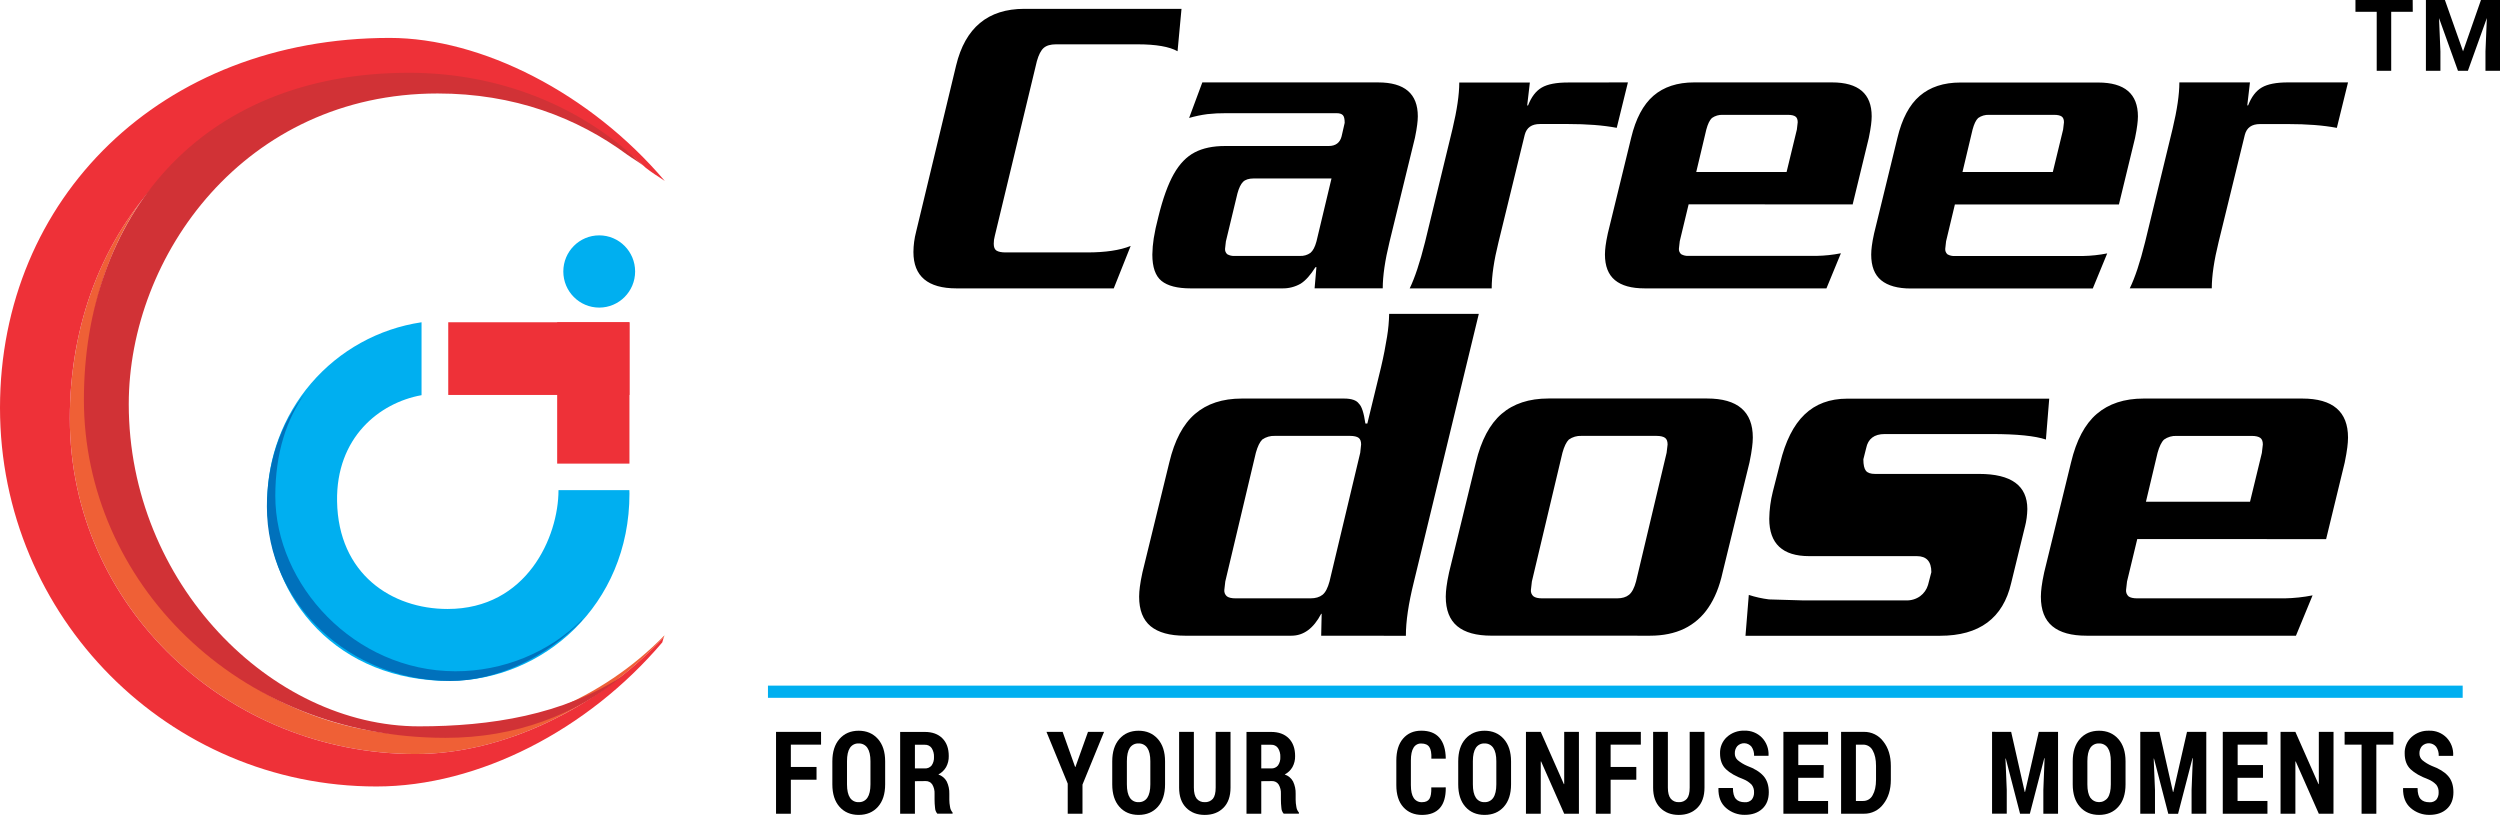 <svg width="181" height="59" viewBox="0 0 181 59" fill="none" xmlns="http://www.w3.org/2000/svg">
<g clip-path="url(#clip0_405_2)">
<path d="M48.111 45.996C43.582 50.65 37.256 53.261 30.756 53.244C16.994 53.207 6.195 41.214 6.195 28.827C6.195 22.894 7.723 18.126 10.279 14.482C6.892 18.767 5.054 24.28 5.054 30.295C5.054 43.938 16.527 54.592 30.093 54.592C36.374 54.592 43.205 51.339 48.065 46.13C48.08 46.085 48.097 46.041 48.111 45.996Z" fill="#EF6036"/>
<path d="M35.679 6.236C38.397 6.931 40.994 8.039 43.38 9.522C41.02 7.989 38.415 6.877 35.679 6.236Z" fill="#EF6036"/>
<path d="M47.957 46.478C47.984 46.361 48.018 46.246 48.058 46.133C43.202 51.339 36.371 54.592 30.09 54.592C16.526 54.592 5.054 43.94 5.054 30.295C5.054 16.65 14.513 5.591 30.09 5.591C36.268 5.583 42.22 7.926 46.751 12.148C46.954 12.307 47.167 12.459 47.383 12.606C47.632 12.774 47.889 12.931 48.13 13.1C42.739 6.743 34.856 2.745 28.211 2.745C11.646 2.745 0 14.387 0 29.527C0 44.668 12.203 56.941 27.255 56.941C34.634 56.941 42.561 52.859 47.952 46.505C47.954 46.495 47.955 46.486 47.957 46.478Z" fill="#EE3138"/>
<path d="M9.322 29.261C9.322 18.502 17.733 6.768 31.686 6.768C37.196 6.768 41.774 8.505 45.432 11.215C45.546 11.3 45.865 11.507 46.124 11.674C46.156 11.695 46.273 11.769 46.421 11.877C46.522 11.95 46.572 11.993 46.57 11.99C42.202 7.71 36.169 5.269 29.608 5.269C14.353 5.269 6.074 15.867 6.074 28.941C6.074 42.014 17.091 53.42 32.259 53.42C37.327 53.42 41.677 51.748 45.095 48.932C40.754 51.767 35.503 52.587 30.343 52.587C19.644 52.587 9.322 42.206 9.322 29.261Z" fill="#D13236"/>
<path d="M40.435 35.487C40.435 38.875 38.142 44.09 32.404 44.09C28.361 44.09 24.492 41.562 24.404 36.292C24.328 31.688 27.449 29.165 30.52 28.611V23.332C27.416 23.793 24.58 25.36 22.529 27.749C20.478 30.138 19.35 33.189 19.35 36.345C19.35 43.608 24.643 49.297 32.48 49.297C39.329 49.297 45.573 43.786 45.573 35.744C45.573 35.657 45.568 35.573 45.566 35.487H40.435Z" fill="#00AFF0"/>
<path d="M45.572 23.332H32.453V28.595H45.572V23.332Z" fill="#EE3138"/>
<path d="M40.339 23.332V33.566H45.572V23.332H40.339Z" fill="#EE3138"/>
<path d="M43.384 22.27C44.819 22.27 45.983 21.099 45.983 19.655C45.983 18.211 44.819 17.04 43.384 17.04C41.948 17.04 40.784 18.211 40.784 19.655C40.784 21.099 41.948 22.27 43.384 22.27Z" fill="#00AFF0"/>
<path d="M42.164 44.832C39.762 47.251 36.403 48.608 32.959 48.6C25.66 48.581 19.932 42.347 19.932 35.907C19.932 32.824 20.74 30.347 22.099 28.453C20.3 30.679 19.323 33.545 19.323 36.672C19.323 43.764 25.409 49.3 32.604 49.3C35.94 49.3 39.559 47.609 42.136 44.901L42.164 44.832Z" fill="#0071BC"/>
<path d="M178.298 49.639H55.6V50.522H178.298V49.639Z" fill="#00AFF0"/>
<path d="M59.117 56.452H57.257V58.915H56.185V52.988H59.444V53.912H57.257V55.528H59.117V56.452Z" fill="black"/>
<path d="M64.085 56.786C64.085 57.48 63.911 58.022 63.563 58.412C63.214 58.803 62.75 58.998 62.17 58.999C61.59 58.999 61.128 58.803 60.781 58.412C60.435 58.021 60.262 57.479 60.262 56.786V55.124C60.262 54.433 60.435 53.891 60.781 53.498C61.128 53.105 61.589 52.907 62.166 52.905C62.743 52.905 63.208 53.103 63.559 53.498C63.91 53.893 64.085 54.435 64.085 55.124V56.786ZM63.021 55.112C63.021 54.687 62.948 54.367 62.803 54.151C62.734 54.045 62.639 53.96 62.527 53.904C62.415 53.847 62.291 53.82 62.166 53.826C62.042 53.819 61.918 53.846 61.807 53.902C61.696 53.959 61.602 54.044 61.534 54.149C61.393 54.364 61.323 54.685 61.323 55.112V56.786C61.323 57.215 61.395 57.538 61.538 57.754C61.606 57.858 61.7 57.943 61.811 58C61.922 58.056 62.046 58.083 62.17 58.076C62.294 58.082 62.418 58.055 62.529 57.998C62.639 57.942 62.734 57.858 62.803 57.754C62.948 57.538 63.021 57.215 63.021 56.786V55.112Z" fill="black"/>
<path d="M66.24 56.558V58.914H65.171V52.992H66.959C67.498 52.992 67.921 53.146 68.229 53.454C68.537 53.763 68.691 54.191 68.69 54.738C68.697 55.017 68.631 55.293 68.498 55.538C68.365 55.766 68.171 55.952 67.937 56.073C68.197 56.158 68.414 56.34 68.544 56.581C68.677 56.86 68.741 57.168 68.731 57.477V57.896C68.732 58.071 68.749 58.246 68.783 58.418C68.802 58.57 68.866 58.712 68.967 58.825V58.91H67.862C67.761 58.792 67.703 58.643 67.697 58.486C67.674 58.288 67.662 58.089 67.662 57.889V57.482C67.677 57.241 67.618 57.001 67.496 56.794C67.443 56.715 67.371 56.651 67.287 56.609C67.203 56.566 67.11 56.546 67.016 56.55L66.24 56.558ZM66.24 55.634H66.955C67.049 55.64 67.143 55.623 67.229 55.586C67.316 55.549 67.392 55.491 67.452 55.418C67.574 55.239 67.633 55.025 67.621 54.808C67.632 54.58 67.573 54.354 67.452 54.161C67.397 54.082 67.322 54.019 67.236 53.977C67.15 53.935 67.055 53.916 66.959 53.921H66.24V55.634Z" fill="black"/>
<path d="M77.838 55.528H77.861L78.771 52.987H79.934L78.372 56.806V58.915H77.303V56.733L75.765 52.988H76.935L77.838 55.528Z" fill="black"/>
<path d="M84.35 56.786C84.35 57.48 84.175 58.022 83.827 58.412C83.479 58.803 83.014 58.998 82.434 58.999C81.855 58.999 81.392 58.803 81.045 58.412C80.699 58.021 80.526 57.479 80.526 56.786V55.124C80.526 54.433 80.699 53.891 81.045 53.498C81.392 53.105 81.853 52.907 82.43 52.905C83.008 52.905 83.472 53.103 83.823 53.498C84.174 53.893 84.35 54.435 84.35 55.124V56.786ZM83.284 55.112C83.284 54.687 83.211 54.367 83.066 54.151C82.997 54.045 82.902 53.96 82.79 53.904C82.679 53.847 82.554 53.82 82.429 53.826C82.305 53.819 82.181 53.846 82.07 53.902C81.959 53.959 81.865 54.044 81.797 54.149C81.656 54.364 81.586 54.685 81.586 55.112V56.786C81.586 57.215 81.658 57.538 81.801 57.754C81.869 57.858 81.963 57.943 82.074 58C82.185 58.056 82.309 58.083 82.433 58.076C82.557 58.082 82.681 58.055 82.792 57.998C82.903 57.942 82.997 57.858 83.066 57.754C83.211 57.538 83.284 57.215 83.284 56.786V55.112Z" fill="black"/>
<path d="M89.09 52.988V57.022C89.09 57.654 88.919 58.142 88.577 58.485C88.234 58.828 87.784 58.999 87.226 59C86.672 59 86.224 58.828 85.881 58.483C85.538 58.138 85.367 57.651 85.368 57.022V52.988H86.436V57.022C86.436 57.383 86.506 57.649 86.638 57.82C86.709 57.905 86.798 57.973 86.9 58.017C87.001 58.062 87.111 58.082 87.221 58.076C87.332 58.083 87.443 58.065 87.545 58.023C87.647 57.98 87.739 57.915 87.813 57.832C87.947 57.669 88.015 57.398 88.015 57.019V52.988H89.09Z" fill="black"/>
<path d="M91.316 56.558V58.914H90.246V52.992H92.034C92.573 52.992 92.997 53.146 93.305 53.454C93.612 53.763 93.766 54.191 93.766 54.738C93.773 55.017 93.707 55.293 93.573 55.538C93.441 55.767 93.246 55.952 93.013 56.073C93.272 56.158 93.489 56.34 93.619 56.581C93.751 56.861 93.815 57.168 93.805 57.477V57.896C93.806 58.071 93.823 58.246 93.857 58.418C93.876 58.57 93.94 58.712 94.041 58.825V58.91H92.938C92.836 58.792 92.778 58.643 92.772 58.486C92.749 58.288 92.738 58.089 92.738 57.889V57.482C92.752 57.241 92.694 57.001 92.571 56.794C92.518 56.715 92.447 56.651 92.362 56.609C92.278 56.566 92.185 56.546 92.091 56.55L91.316 56.558ZM91.316 55.634H92.03C92.124 55.64 92.218 55.623 92.304 55.586C92.391 55.549 92.467 55.491 92.527 55.418C92.65 55.24 92.709 55.025 92.696 54.808C92.708 54.58 92.649 54.354 92.527 54.161C92.472 54.082 92.398 54.019 92.311 53.977C92.225 53.935 92.13 53.916 92.034 53.921H91.316V55.634Z" fill="black"/>
<path d="M104.663 57.005L104.674 57.03C104.679 57.682 104.536 58.173 104.246 58.503C103.955 58.833 103.526 58.999 102.958 59C102.391 59 101.938 58.812 101.6 58.436C101.261 58.06 101.093 57.527 101.094 56.839V55.068C101.094 54.382 101.258 53.849 101.585 53.471C101.913 53.092 102.351 52.902 102.899 52.902C103.481 52.902 103.919 53.072 104.213 53.411C104.508 53.749 104.661 54.247 104.674 54.904L104.663 54.928H103.631C103.647 54.539 103.598 54.259 103.485 54.087C103.371 53.915 103.175 53.83 102.894 53.83C102.783 53.825 102.673 53.851 102.576 53.905C102.478 53.959 102.397 54.038 102.34 54.135C102.213 54.338 102.148 54.643 102.148 55.059V56.84C102.148 57.258 102.216 57.569 102.351 57.773C102.416 57.872 102.505 57.952 102.611 58.005C102.716 58.059 102.833 58.084 102.951 58.078C103.21 58.078 103.39 57.997 103.491 57.836C103.592 57.675 103.637 57.398 103.625 57.007L104.663 57.005Z" fill="black"/>
<path d="M109.4 56.786C109.4 57.48 109.225 58.022 108.876 58.412C108.527 58.803 108.063 58.998 107.483 58.999C106.904 58.999 106.441 58.803 106.095 58.412C105.748 58.021 105.575 57.479 105.575 56.786V55.124C105.575 54.433 105.748 53.891 106.095 53.498C106.441 53.105 106.903 52.907 107.48 52.905C108.057 52.905 108.521 53.103 108.872 53.498C109.223 53.893 109.399 54.435 109.4 55.124V56.786ZM108.334 55.112C108.334 54.687 108.262 54.367 108.116 54.151C108.047 54.046 107.953 53.961 107.841 53.904C107.73 53.847 107.605 53.82 107.48 53.826C107.356 53.819 107.232 53.845 107.121 53.902C107.01 53.959 106.916 54.044 106.848 54.149C106.707 54.364 106.636 54.685 106.636 55.112V56.786C106.636 57.215 106.708 57.538 106.852 57.754C106.92 57.858 107.014 57.943 107.125 58C107.236 58.056 107.359 58.083 107.483 58.076C107.608 58.082 107.731 58.055 107.842 57.998C107.953 57.942 108.047 57.858 108.116 57.754C108.262 57.538 108.334 57.215 108.334 56.786V55.112Z" fill="black"/>
<path d="M114.314 58.915H113.248L111.574 55.125L111.551 55.133V58.915H110.479V52.988H111.551L113.226 56.774L113.248 56.766V52.988H114.314V58.915Z" fill="black"/>
<path d="M118.469 56.452H116.609V58.915H115.537V52.988H118.796V53.912H116.609V55.528H118.469V56.452Z" fill="black"/>
<path d="M123.405 52.988V57.022C123.405 57.654 123.233 58.142 122.89 58.485C122.547 58.828 122.099 58.999 121.545 59C120.991 59 120.542 58.828 120.199 58.483C119.857 58.138 119.685 57.651 119.686 57.022V52.988H120.754V57.022C120.754 57.383 120.822 57.649 120.957 57.82C121.027 57.905 121.117 57.973 121.218 58.017C121.319 58.062 121.429 58.082 121.54 58.076C121.65 58.083 121.761 58.065 121.863 58.023C121.966 57.98 122.057 57.915 122.131 57.832C122.266 57.669 122.333 57.398 122.333 57.019V52.988H123.405Z" fill="black"/>
<path d="M126.993 57.367C127.003 57.171 126.944 56.977 126.827 56.82C126.661 56.647 126.462 56.511 126.241 56.422C125.67 56.208 125.243 55.964 124.959 55.691C124.675 55.418 124.532 55.036 124.531 54.545C124.524 54.323 124.564 54.102 124.65 53.897C124.736 53.692 124.865 53.508 125.029 53.359C125.376 53.047 125.831 52.882 126.296 52.9C126.532 52.891 126.767 52.931 126.986 53.019C127.205 53.106 127.404 53.239 127.569 53.409C127.731 53.579 127.857 53.782 127.938 54.003C128.02 54.225 128.055 54.461 128.043 54.697L128.036 54.721H126.997C127.007 54.486 126.941 54.255 126.809 54.061C126.746 53.986 126.669 53.925 126.582 53.882C126.495 53.838 126.4 53.814 126.303 53.81C126.206 53.806 126.109 53.822 126.019 53.858C125.928 53.894 125.847 53.949 125.779 54.019C125.657 54.166 125.594 54.354 125.601 54.546C125.598 54.636 125.615 54.726 125.65 54.809C125.685 54.892 125.737 54.967 125.803 55.028C126.012 55.202 126.245 55.344 126.495 55.45C127.015 55.639 127.406 55.88 127.668 56.172C127.93 56.464 128.061 56.858 128.061 57.354C128.061 57.867 127.903 58.269 127.587 58.559C127.271 58.849 126.851 58.994 126.326 58.995C125.829 59.004 125.345 58.827 124.969 58.5C124.587 58.17 124.402 57.696 124.414 57.077L124.421 57.052H125.464C125.464 57.418 125.536 57.681 125.679 57.842C125.822 58.002 126.037 58.082 126.326 58.082C126.42 58.09 126.514 58.076 126.601 58.043C126.689 58.009 126.768 57.956 126.832 57.887C126.944 57.738 127.001 57.554 126.993 57.367Z" fill="black"/>
<path d="M132.029 56.313H130.189V57.99H132.353V58.915H129.118V52.988H132.353V53.912H130.196V55.39H132.036L132.029 56.313Z" fill="black"/>
<path d="M133.295 58.914V52.987H134.951C135.221 52.983 135.489 53.043 135.732 53.163C135.975 53.283 136.186 53.459 136.348 53.677C136.714 54.136 136.897 54.729 136.897 55.454V56.451C136.897 57.175 136.714 57.766 136.348 58.225C136.186 58.442 135.975 58.617 135.733 58.736C135.491 58.856 135.225 58.917 134.955 58.913L133.295 58.914ZM134.368 53.912V57.99H134.891C135.034 57.992 135.175 57.954 135.297 57.879C135.419 57.805 135.518 57.697 135.582 57.568C135.743 57.288 135.824 56.915 135.824 56.45V55.444C135.824 54.982 135.743 54.611 135.582 54.331C135.517 54.203 135.418 54.096 135.296 54.022C135.174 53.948 135.034 53.91 134.891 53.912H134.368Z" fill="black"/>
<path d="M145.608 52.988L146.591 57.339H146.613L147.607 52.988H149.002V58.915H147.938V57.193L148.028 54.889H148.006L146.961 58.915H146.253L145.218 54.917H145.195L145.289 57.189V58.911H144.225V52.984L145.608 52.988Z" fill="black"/>
<path d="M153.889 56.786C153.889 57.48 153.715 58.022 153.365 58.412C153.016 58.803 152.553 58.998 151.974 58.999C151.394 58.999 150.931 58.803 150.585 58.412C150.239 58.021 150.066 57.479 150.065 56.786V55.124C150.065 54.433 150.239 53.891 150.585 53.498C150.931 53.105 151.393 52.907 151.97 52.905C152.547 52.905 153.011 53.103 153.362 53.498C153.714 53.893 153.889 54.435 153.889 55.124V56.786ZM152.823 55.112C152.823 54.687 152.75 54.367 152.604 54.151C152.536 54.046 152.441 53.961 152.329 53.904C152.218 53.847 152.093 53.82 151.969 53.826C151.844 53.819 151.72 53.845 151.609 53.902C151.498 53.959 151.404 54.044 151.336 54.149C151.196 54.364 151.126 54.685 151.126 55.112V56.786C151.126 57.215 151.197 57.538 151.34 57.754C151.413 57.853 151.508 57.934 151.618 57.99C151.728 58.046 151.849 58.075 151.972 58.075C152.095 58.075 152.217 58.046 152.326 57.99C152.436 57.934 152.532 57.853 152.604 57.754C152.75 57.538 152.823 57.215 152.823 56.786V55.112Z" fill="black"/>
<path d="M156.34 52.988L157.323 57.339H157.346L158.339 52.988H159.735V58.915H158.67V57.193L158.761 54.889H158.738L157.692 58.919H156.984L155.949 54.921H155.927L156.021 57.193V58.915H154.956V52.988H156.34Z" fill="black"/>
<path d="M163.84 56.313H161.999V57.99H164.163V58.915H160.929V52.988H164.163V53.912H162.006V55.39H163.84V56.313Z" fill="black"/>
<path d="M168.944 58.915H167.883L166.208 55.125L166.186 55.133V58.915H165.112V52.988H166.186L167.86 56.774L167.883 56.766V52.988H168.948L168.944 58.915Z" fill="black"/>
<path d="M173.281 53.912H172.047V58.915H170.978V53.912H169.75V52.988H173.281V53.912Z" fill="black"/>
<path d="M176.557 57.367C176.567 57.171 176.509 56.977 176.391 56.82C176.227 56.648 176.028 56.513 175.808 56.424C175.238 56.21 174.811 55.966 174.526 55.693C174.242 55.42 174.099 55.038 174.099 54.547C174.091 54.325 174.132 54.104 174.218 53.899C174.304 53.694 174.433 53.51 174.596 53.361C174.944 53.048 175.399 52.884 175.865 52.902C176.1 52.893 176.335 52.933 176.554 53.021C176.773 53.108 176.971 53.241 177.136 53.41C177.298 53.581 177.424 53.784 177.506 54.005C177.587 54.227 177.623 54.463 177.61 54.699L177.603 54.723H176.564C176.575 54.488 176.509 54.257 176.376 54.063C176.314 53.988 176.237 53.927 176.15 53.883C176.063 53.84 175.968 53.816 175.871 53.812C175.774 53.808 175.677 53.824 175.587 53.86C175.497 53.896 175.415 53.951 175.347 54.02C175.225 54.168 175.161 54.356 175.168 54.548C175.166 54.638 175.182 54.728 175.217 54.811C175.252 54.894 175.304 54.969 175.37 55.03C175.58 55.203 175.813 55.346 176.063 55.452C176.582 55.641 176.973 55.882 177.235 56.174C177.497 56.466 177.628 56.86 177.628 57.356C177.628 57.869 177.47 58.271 177.154 58.561C176.838 58.851 176.418 58.996 175.894 58.997C175.396 59.005 174.913 58.829 174.536 58.502C174.154 58.172 173.969 57.698 173.982 57.078L173.99 57.054H175.032C175.032 57.42 175.103 57.683 175.246 57.844C175.389 58.004 175.605 58.084 175.894 58.084C175.987 58.092 176.081 58.078 176.169 58.044C176.256 58.011 176.335 57.958 176.399 57.889C176.511 57.739 176.567 57.554 176.557 57.367Z" fill="black"/>
<path fill-rule="evenodd" clip-rule="evenodd" d="M80.639 20.879H69.254C67.174 20.879 66.133 20.002 66.132 18.247C66.135 17.752 66.201 17.259 66.326 16.78L69.223 4.739C69.882 2.007 71.527 0.641 74.156 0.64H85.541L85.255 3.71C84.659 3.376 83.694 3.209 82.359 3.209H76.457C76.059 3.209 75.763 3.297 75.564 3.47C75.366 3.643 75.199 3.965 75.069 4.431L72.024 17.079C71.972 17.265 71.946 17.456 71.947 17.649C71.947 17.895 72.014 18.061 72.149 18.145C72.285 18.228 72.502 18.276 72.812 18.276H78.709C80.036 18.276 81.087 18.119 81.861 17.805L80.637 20.876L80.639 20.879ZM102.441 9.981C102.523 9.595 102.573 9.276 102.604 9.031C102.632 8.829 102.647 8.625 102.65 8.421C102.65 6.786 101.695 5.968 99.784 5.967H87.048L86.092 8.54C86.525 8.414 86.967 8.322 87.413 8.263C87.857 8.214 88.303 8.191 88.749 8.195H96.774C96.983 8.195 97.13 8.242 97.222 8.336C97.314 8.431 97.355 8.613 97.355 8.895L97.132 9.871C97.014 10.336 96.698 10.571 96.194 10.571H88.689C87.822 10.571 87.092 10.722 86.501 11.03C85.909 11.338 85.404 11.856 84.984 12.597C84.565 13.338 84.189 14.373 83.863 15.71C83.714 16.278 83.602 16.796 83.53 17.255C83.469 17.644 83.436 18.037 83.429 18.43C83.429 19.338 83.648 19.976 84.092 20.337C84.536 20.697 85.239 20.879 86.209 20.879H92.83C93.3 20.889 93.764 20.771 94.172 20.536C94.534 20.306 94.887 19.903 95.238 19.345L95.309 19.34L95.177 20.875H100.11C100.11 19.977 100.273 18.858 100.599 17.52L102.441 9.98V9.981ZM96.401 12.921L95.312 17.48C95.205 17.881 95.058 18.159 94.874 18.31C94.654 18.466 94.388 18.543 94.12 18.529H89.397C89.209 18.543 89.021 18.501 88.857 18.409C88.8 18.361 88.756 18.299 88.728 18.231C88.699 18.162 88.688 18.087 88.694 18.012L88.754 17.48L89.591 14.002C89.699 13.605 89.836 13.328 89.996 13.166C90.155 13.005 90.419 12.921 90.766 12.921H96.401ZM117.861 5.966L117.052 9.255C116.057 9.067 114.874 8.979 113.514 8.979H111.493C110.896 8.979 110.529 9.234 110.391 9.757L108.493 17.527C108.162 18.863 107.997 19.981 107.999 20.881H102.061C102.429 20.124 102.801 19.007 103.173 17.527L105.162 9.328C105.488 7.96 105.651 6.838 105.651 5.973H110.762L110.568 7.638H110.63C110.87 7.017 111.201 6.584 111.624 6.338C112.048 6.093 112.676 5.973 113.511 5.973L117.861 5.966ZM122.804 12.451H129.349L130.093 9.38L130.154 8.853C130.154 8.66 130.103 8.518 129.995 8.44C129.888 8.362 129.71 8.315 129.45 8.315H124.732C124.45 8.301 124.172 8.382 123.941 8.545C123.777 8.701 123.645 8.979 123.537 9.38L122.808 12.451H122.804ZM134.132 14.801L135.301 9.986C135.383 9.595 135.433 9.282 135.465 9.036C135.492 8.832 135.507 8.626 135.51 8.42C135.51 6.785 134.553 5.967 132.639 5.966H122.656C121.443 5.966 120.457 6.289 119.712 6.931C118.967 7.574 118.427 8.592 118.095 9.981L116.407 16.894C116.325 17.259 116.275 17.567 116.243 17.802C116.216 18.008 116.2 18.216 116.198 18.424C116.198 19.265 116.438 19.881 116.923 20.283C117.408 20.684 118.121 20.878 119.069 20.878H132.235L133.281 18.337C132.705 18.451 132.119 18.514 131.532 18.525H122.257C122.07 18.539 121.882 18.497 121.718 18.405C121.66 18.355 121.615 18.292 121.587 18.221C121.558 18.151 121.547 18.074 121.554 17.998L121.615 17.459L122.257 14.792L134.132 14.801ZM142.08 12.451H148.624L149.369 9.38L149.431 8.853C149.431 8.66 149.379 8.518 149.272 8.44C149.165 8.362 148.987 8.315 148.726 8.315H144.008C143.727 8.301 143.449 8.382 143.218 8.545C143.054 8.701 142.922 8.979 142.814 9.38L142.084 12.451H142.08ZM153.409 14.801H141.534L140.896 17.469L140.836 18.007C140.829 18.083 140.84 18.16 140.868 18.23C140.896 18.301 140.941 18.364 140.998 18.414C141.163 18.506 141.351 18.548 141.539 18.534H150.813C151.4 18.523 151.986 18.46 152.562 18.346L151.517 20.887H138.346C137.397 20.887 136.683 20.689 136.198 20.292C135.713 19.894 135.475 19.275 135.475 18.433C135.477 18.225 135.492 18.017 135.52 17.811C135.55 17.576 135.602 17.268 135.684 16.903L137.372 9.99C137.703 8.601 138.239 7.583 138.989 6.941C139.739 6.298 140.718 5.975 141.932 5.975H151.913C153.827 5.975 154.784 6.793 154.786 8.429C154.783 8.635 154.767 8.841 154.739 9.045C154.709 9.291 154.658 9.604 154.576 9.996L153.408 14.81L153.409 14.801ZM169.997 5.966H165.646C164.81 5.966 164.182 6.086 163.759 6.331C163.335 6.576 163.004 7.01 162.764 7.631H162.703L162.897 5.966H157.786C157.786 6.833 157.623 7.955 157.296 9.32L155.307 17.519C154.939 19.003 154.567 20.12 154.195 20.874H160.133C160.133 19.976 160.298 18.857 160.628 17.519L162.526 9.76C162.663 9.237 163.031 8.982 163.628 8.982H165.649C167.011 8.982 168.194 9.07 169.187 9.258L169.997 5.966Z" fill="black"/>
<path fill-rule="evenodd" clip-rule="evenodd" d="M95.654 46.025L95.688 44.438H95.654C95.1 45.496 94.382 46.025 93.498 46.025H85.785C84.692 46.025 83.866 45.797 83.306 45.34C82.749 44.877 82.473 44.168 82.473 43.199C82.475 42.961 82.493 42.723 82.525 42.487C82.561 42.216 82.619 41.862 82.713 41.44L84.658 33.479C85.039 31.88 85.656 30.708 86.52 29.968C87.383 29.227 88.505 28.855 89.909 28.855H97.304C97.856 28.855 98.22 28.981 98.391 29.234C98.584 29.408 98.742 29.889 98.855 30.665H98.995L99.988 26.582C100.176 25.783 100.317 25.049 100.422 24.387C100.513 23.837 100.564 23.28 100.575 22.722H107.066L102.355 42.168C101.974 43.707 101.784 44.995 101.786 46.031L95.654 46.025ZM89.45 43.32H94.882C95.247 43.32 95.534 43.235 95.752 43.062C95.969 42.888 96.128 42.567 96.257 42.099L98.481 32.779L98.545 32.178C98.545 31.955 98.487 31.792 98.368 31.702C98.25 31.611 98.034 31.558 97.741 31.558H92.305C91.979 31.542 91.656 31.635 91.388 31.823C91.206 32.003 91.054 32.316 90.924 32.779L88.711 42.099L88.64 42.718C88.632 42.804 88.646 42.89 88.678 42.97C88.711 43.05 88.763 43.12 88.828 43.175C88.957 43.271 89.163 43.32 89.451 43.32H89.45ZM111.646 43.32H117.079C117.444 43.32 117.731 43.235 117.943 43.062C118.156 42.888 118.324 42.567 118.449 42.099L120.663 32.779L120.734 32.178C120.734 31.955 120.675 31.792 120.552 31.702C120.429 31.611 120.223 31.558 119.923 31.558H114.496C114.172 31.543 113.852 31.636 113.586 31.823C113.403 32.003 113.25 32.316 113.121 32.779L110.908 42.099L110.837 42.718C110.829 42.804 110.842 42.89 110.875 42.97C110.908 43.05 110.959 43.12 111.025 43.175C111.154 43.271 111.359 43.32 111.647 43.32H111.646ZM119.469 46.025C120.407 46.025 121.23 45.857 121.941 45.517C122.647 45.173 123.249 44.647 123.685 43.992C124.143 43.325 124.494 42.467 124.719 41.436L126.664 33.475C126.758 33.031 126.817 32.662 126.852 32.381C126.883 32.148 126.901 31.913 126.904 31.677C126.904 29.796 125.802 28.854 123.597 28.851H112.105C110.707 28.851 109.573 29.224 108.716 29.963C107.859 30.703 107.237 31.876 106.855 33.475L104.914 41.437C104.82 41.859 104.761 42.213 104.726 42.484C104.694 42.72 104.676 42.958 104.673 43.196C104.673 44.164 104.949 44.874 105.507 45.337C106.065 45.799 106.888 46.022 107.981 46.022L119.469 46.025ZM146.608 38.123L145.609 42.213C145.022 44.756 143.307 46.029 140.464 46.03H126.373L126.613 43.072C127.09 43.226 127.579 43.335 128.076 43.397L130.537 43.469H138.002C138.365 43.482 138.723 43.375 139.019 43.164C139.292 42.963 139.493 42.677 139.589 42.351L139.83 41.425C139.83 40.649 139.477 40.264 138.779 40.264H130.984C129.057 40.264 128.094 39.362 128.094 37.559C128.104 36.897 128.191 36.239 128.352 35.597L128.88 33.53C129.263 31.948 129.852 30.775 130.649 30.012C131.442 29.248 132.476 28.863 133.738 28.863H148.364L148.124 31.822C147.331 31.558 146.023 31.425 144.2 31.425H136.449C135.698 31.425 135.245 31.768 135.11 32.447L134.907 33.253C134.907 33.66 134.972 33.938 135.095 34.089C135.219 34.239 135.442 34.312 135.747 34.312H143.289C145.615 34.312 146.779 35.159 146.779 36.853C146.772 37.285 146.715 37.715 146.608 38.133V38.123ZM155.366 36.325H162.902L163.759 32.79L163.83 32.18C163.83 31.957 163.771 31.794 163.648 31.704C163.524 31.613 163.319 31.56 163.019 31.56H157.586C157.262 31.544 156.942 31.637 156.677 31.825C156.489 32.005 156.336 32.324 156.207 32.787L155.367 36.322L155.366 36.325ZM168.411 39.032L169.757 33.487C169.851 33.037 169.909 32.674 169.945 32.393C169.976 32.157 169.994 31.92 169.997 31.682C169.997 29.8 168.895 28.858 166.69 28.855H155.196C153.797 28.855 152.669 29.229 151.806 29.968C150.943 30.707 150.326 31.88 149.944 33.479L147.999 41.44C147.905 41.862 147.847 42.216 147.811 42.487C147.78 42.723 147.762 42.961 147.759 43.199C147.759 44.168 148.035 44.877 148.593 45.34C149.151 45.802 149.973 46.025 151.066 46.025H166.227L167.431 43.104C166.767 43.235 166.092 43.308 165.415 43.321H154.737C154.449 43.321 154.244 43.272 154.114 43.182C154.049 43.125 153.998 43.054 153.965 42.973C153.933 42.893 153.919 42.806 153.926 42.719L153.997 42.1L154.737 39.028L168.411 39.032Z" fill="black"/>
<path d="M174.684 0.855H173.123V5.125H172.074V0.855H170.535V0H174.679L174.684 0.855Z" fill="black"/>
<path d="M177.011 0L178.325 3.716L179.622 0H181V5.124H179.948V3.723L180.049 1.305L178.677 5.124H177.956L176.585 1.309L176.686 3.723V5.124H175.636V0H177.011Z" fill="black"/>
</g>
<defs>
<clipPath id="clip0_405_2">
<rect width="181" height="59" fill="white"/>
</clipPath>
</defs>
</svg>

